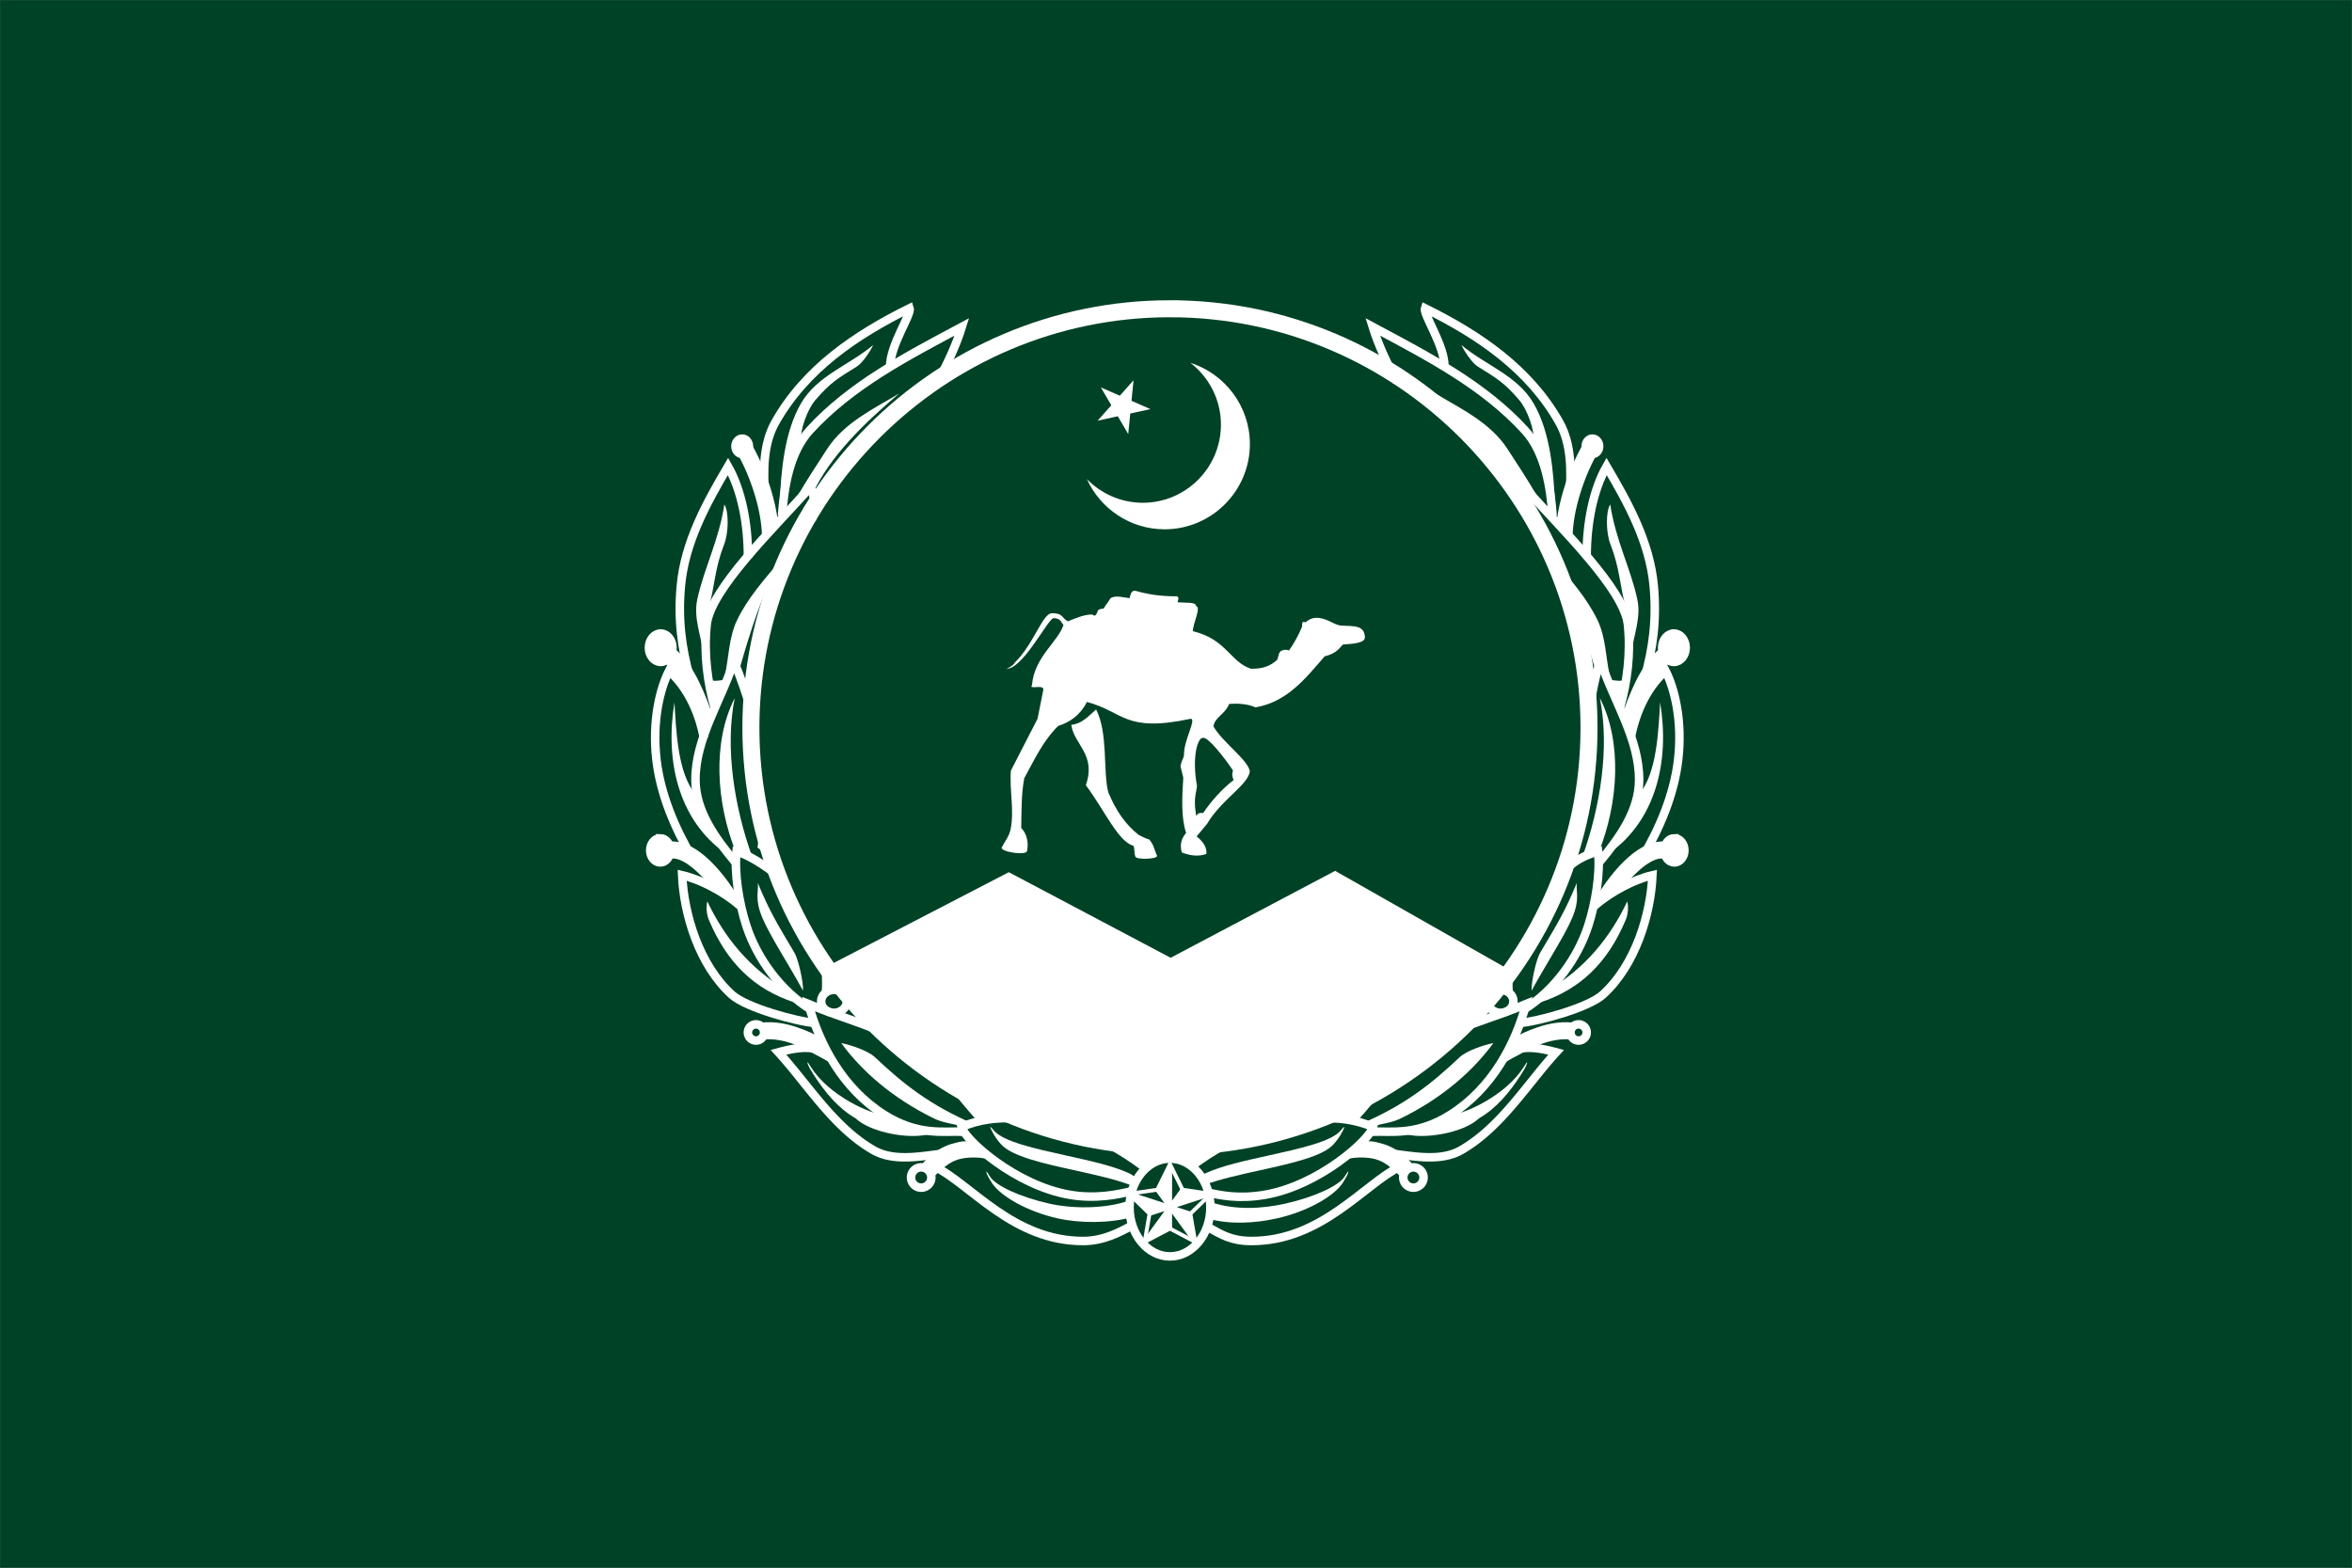<svg xmlns="http://www.w3.org/2000/svg" width="1727.686" height="1151.904" viewBox="0 0 1382.148 921.523"><rect x="0" y="0" width="1382.148" height="921.523" fill="#808080" stroke="none"/><defs><clipPath id="a"><path d="M-11.25 933.75h1405v-945h-1405v945zm0 0"/></clipPath></defs><g clip-path="url(#a)" clip-rule="evenodd" transform="translate(.117 -1.094)"><path d="M0 1.242h1381.89V922.5H0V1.242zm0 0" fill="#004226" fill-rule="evenodd" stroke="#004226" stroke-width=".27" stroke-miterlimit="10"/><path d="M644 418.102c-4.86 4.32-8.484 8.406-14.578 9.027 1.512 11.598 14.867 17.328 8.543 35.469 11.324 15.261 19.168 33.398 27.992 35.601.848 2 .309 4.473 1.156 6.473.54 1.7 12.418 1.543 12.727-.457-1.774-3.938-1.7-6.25-4.63-9.723-1.464-.308-4.085-1.543-6.015-2.543-8.058-6.226-13.691-14.676-18.047-25.222-3.175-12.305.004-34.86-7.148-48.625M638.602 282.691c7.882 17.383 25.406 29.512 45.664 29.512 27.593 0 50.109-22.512 50.109-50.098 0-22.335-14.746-41.332-34.992-47.773 10.922 8.402 17.98 21.59 17.98 36.379 0 25.273-20.625 45.894-45.894 45.894-12.867 0-24.516-5.34-32.867-13.914" fill="#fff" fill-rule="evenodd"/><path d="M656.75 245.758c-4.078.89-7.781 1.703-11.852 2.594l8.051-9.063-6.148-10.476 11.133 4.867 8.066-9.075-1.195 12.075 11.113 4.875c-3.95.86-7.902 1.73-11.848 2.586l-1.183 12.078" fill="#fff" fill-rule="evenodd"/><path d="M687.406 182.563c135.637 0 246.262 110.625 246.262 246.261 0 135.633-110.625 246.258-246.262 246.258-135.633 0-246.258-110.625-246.258-246.258 0-135.637 110.625-246.262 246.258-246.262zm0 0" fill="none" stroke="#fff" stroke-width="10" stroke-miterlimit="10"/><path d="M888.207 571.895l-103.738-58.942-96.664 51.086-95.102-50.297-106.094 55.012c101.184 143.527 302.25 136.254 401.598 3.14M773.063 364.238c6.18-.218 9.832 3.715 14.636 4.567 8.235.32 13.88-.211 14.278 6.746.226 3.867-8.559 4-12.961 4.37-2.762 3.313-4.856 5.462-10.688 6.93-11.16 12.836-21.812 26.727-40.629 30.008-4.629-2.054-10.262-2.414-15.512-2.007-2.39 6.14-8.398 7.632-9.238 13.203 5.57 9.566 20.23 19.566 21.406 26.355-.964 8.05-16.742 16.637-25.113 30.88-2.058 2.468-4.12 4.94-6.176 7.41 3.946 3.14 6.137 6.534 5.762 10.292-3.719 1.344-8.219 1.535-14.41-.824-1.336-4.152-.512-7.992 2.473-11.527-3.004-9.211-2.383-20.832-1.649-32.524-.55-2.199-1.097-4.398-1.648-6.594.687-4.14 2.054-4.652 2.062-6.996.012-8.625 7.196-20.246 4.114-20.996-39.223 8.352-39.2-4.039-61.192-9.86-3.789 7.696-10 11.97-16.879 14.102-9.047 9.04-13.957 19.864-19.922 30.75-1.82 9.743-1.527 19.489-1.78 29.235 3.26 3.172 4.487 8.535 3.433 13.562-.524 2.72-15.325.551-14.934-2.03 1.785-3.571 4.48-6.54 5.356-11.169 2.14-11.367-.852-22.598.101-34.129l15.652-30.46c1.094-5.493 2.192-10.985 3.29-16.47 1.386-4.406-8.868-.242-6.567-3.242 1.328-16.675 15.684-25.86 18.508-35.465-1.57-1.558-1.43-3.84-5.816-3.937-2.961-.063-16.63 27.297-26.317 29.598-3.871 1.277 2.926-1.512 3.356-3.309 11.308-10.91 16.48-29.176 21.957-29.203 6.73-.04 5.691 2.824 9.41 4.793 4.168-1.719 9.625-4.106 14.328-4.031 1.883 1.57 2.48-.07 3.305-2.274.336-.898 2.382-1.156 3.343-1.156 1.785-3.156 2.188-2.86 3.973-6.016 2.781-2.12 7.64-.554 11.344-.144.336-1.563.867-4.606 3.16-4.399 7.824 2.25 15.41 3.348 24.61 3.293 1.433.637.784 1.73.378 3.512 3.977.41 11.184-.324 10.785 2.16 3.32.79-1.656 9.875-1.793 14.82 19.825 4.778 21.977 18.172 34.141 22.086 7.145.114 11.36-1.625 15.414-5.207.828-1.785.715-4.472 2.473-5.351 1.55-.777 2.832-.742 4.476-.195 2.969-4.094 5.801-9.348 7.676-13.973.172-.418-.2-2.02.367-2.543.688-.637 1.621.09 1.762-.04 1.629-1.472 3.477-2.51 5.894-2.6zM706.8 434.77c2.949-.676 12.457 11.437 17.62 19.132-.628 2.075-.48 3.957.438 5.649-7.05 5.414-12.859 12.07-17.976 19.418-2.375-.254-3.149.23-4.055 1.738-.387-2.895-.922-5.594-.723-9.707.122-2.54 1.036-5.977 1.18-8.055-3.113-17.078.461-28.449 3.516-28.175" fill="#fff" fill-rule="evenodd"/><path d="M687.406 682.086c13.086 0 23.762 12.914 23.762 28.742 0 15.832-10.676 28.742-23.762 28.742s-23.758-12.91-23.758-28.742c0-15.828 10.672-28.742 23.758-28.742zm0 0" fill="none" stroke="#fff" stroke-width="5" stroke-miterlimit="10"/><path d="M674.176 714.879l-11.59-11.285c-.656-.633-.273-1.813.633-1.946l16.023-2.316 7.149-14.508c.406-.82 1.636-.82 2.043 0l7.156 14.52 16.008 2.316c.902.133 1.289 1.305.632 1.942l-11.601 11.296 2.75 15.946c.156.898-.844 1.62-1.656 1.195l-14.325-7.543-14.316 7.54c-.809.425-1.809-.298-1.652-1.196l2.746-15.961zm-8.352-11.305l10.364 10.09c-.024-.023-.032 0-.032.043l.036-.039-.004-.004c.004 0 .004 0 .004.004l-.036.04c.008.175.211.792.313.956l.055.008-.004.02c.004-.004.004-.012.004-.02l-.055-.008c.023.04.039.047.05.027l-2.453 14.254 12.801-6.738c-.039.02-.027.04.028.055l-.028-.055.028.055c.191.047.832.043 1.003-.004l.028-.051 12.816 6.742-2.457-14.238c.012.023.031.012.055-.027l-.055.008v.019-.02l.055-.007c.101-.16.3-.782.312-.958l-.039-.039.004-.008s0 .008-.004.008l.04.04c0-.047-.012-.063-.036-.047l10.371-10.094-14.297-2.07c.02 0 .016-.024-.008-.051l-.011.05c.011 0 .015.005.02 0h-.02l.011-.05c-.117-.145-.656-.532-.824-.598l-.047.023-.008-.015c0 .004.004.004.008.015l.047-.023c-.035-.012-.062-.012-.054.008l-6.391-12.976-6.39 12.964c.007-.023-.012-.023-.052-.008l.043.024c.004-.012.008-.012.008-.016l-.008.016-.043-.024c-.171.067-.703.453-.82.594l.004.055h-.015.015l-.004-.055c-.027.031-.031.05-.012.055l-14.316 2.07zm22.074 18.684c.047-.016.067-.031.028-.051" fill="#fff"/><path d="M699.41 714.5l-36.031-11.723M687.414 685.328l-.016 37.883M694.836 700.387l-22.281 30.644M679.996 700.375l22.262 30.66M675.398 714.484l36.04-11.695" fill="none" stroke="#fff" stroke-width="2.5" stroke-miterlimit="10"/><path d="M687.559 685.738v25.063l-7.5-10.719M662.934 702.973l23.832 7.746-12.508 3.82" fill="#fff" fill-rule="evenodd"/><path d="M672.105 730.43l14.727-20.278-.23 13.082M702.367 731.086l-14.73-20.281 12.367 4.265M712.063 703.016l-23.836 7.746 7.87-10.446" fill="#fff" fill-rule="evenodd"/><path d="M699.313 687.09c12.984-9.824 26.796-17.621 42.09-22.153 22.406-6.636 45.034-10.167 65.35-1.476-1.968 7.676-31.788 34.414-63.507 39.875-15.66 2.695-26.457.305-34.148-1.477" fill="none" stroke="#fff" stroke-width="5" stroke-miterlimit="10"/><path d="M704.703 693.172c1.492-1.512 2.95-2.172 4.402-2.824 9.079-4.094 22.582-7.075 35.989-10.035 18.597-4.106 37.008-8.168 42.605-14.684 1.633-1.899 3.258-3.793 1.266.133-1.992 3.922-3.621 5.82-5.25 7.715-6.258 7.28-24.8 11.37-43.524 15.507-11.89 2.621-23.863 5.27-32.668 8.641" fill="#fff"/><path d="M686.02 676.754l26.398-1.293-.367 3.875-13.11 7.57-12.554-5.351" fill="#fff" fill-rule="evenodd"/><path d="M830.477 684.734c2.332 0 4.449.95 5.984 2.485a8.443 8.443 0 0 1 0 11.957l-.012.008a8.443 8.443 0 0 1-11.953 0 8.451 8.451 0 0 1-2.387-7.274c-3.601-3.75-8.273-7.527-11.918-8.77-4.503-1.944-12.578-2.187-18.273-.898l7.297-10.312c7.402-.203 8.012.02 14.18 1.758 5.937 2.023 11.261 5.59 16.082 11.11.328-.04.66-.063 1-.063zm2.449 6.016a3.471 3.471 0 0 0-2.45-1.016c-.96 0-1.824.387-2.445 1.008l-.008.008a3.454 3.454 0 0 0-1.011 2.45c0 .956.39 1.82 1.02 2.449a3.462 3.462 0 0 0 2.444 1.015c.953 0 1.82-.383 2.45-1.004.004-.004.004-.011.008-.011a3.474 3.474 0 0 0-.008-4.899" fill="#fff"/><path d="M710.031 722.535c7.785 4.305 13.387 7.91 25.016 7.973 41.515.215 66.703-33.793 87.992-43.992" fill="none" stroke="#fff" stroke-width="5" stroke-miterlimit="10"/><path d="M711.191 707.633c.446.105.887.25 1.329.39 13.34 4.317 28.882 3.618 42.734.5 17.445-3.921 31.488-10.648 34.648-15.691 1.328-2.121 2.657-4.238 2.243-2.582-.41 1.656-1.739 3.773-3.067 5.89-4.937 7.883-20.773 17.02-38.726 21.055-13.145 2.957-27.817 3.739-40.688.14" fill="#fff"/><path d="M794.945 658.828c12.43-12.719 24.098-31.598 39.043-41.234 19.059-12.285 41.817-17.547 62.727-26.32-6.563 24.101-20.211 49.624-44.3 64.921-20.114 12.774-35.466 9.582-46.063 10.09" fill="none" stroke="#fff" stroke-width="5" stroke-miterlimit="10"/><path d="M887.168 612.477c6.355-3.735 9.664-5.309 16.039-7.508 6.719-2.317 13.469-3.5 20.262-2.903l-.86 10c-5.347-.468-10.738.489-16.16 2.356-5.75 1.984-17.172 8.152-22.949 11.547" fill="#fff"/><path d="M927.54 603.172a4.774 4.774 0 0 1 4.765 4.762 4.774 4.774 0 0 1-4.766 4.761 4.773 4.773 0 0 1-4.762-4.761 4.773 4.773 0 0 1 4.762-4.762zm0 0M891.348 617.82c7.37-1.941 15.625-.218 22.992 1.77-16.727 18.238-32.293 44.008-55.711 57.484-13.469 7.75-31.348 2.754-46.582 1.477" fill="none" stroke="#fff" stroke-width="5" stroke-miterlimit="10"/><path d="M826.781 667.887c-1.289-.043-2.578-.09-3.183-.715l24.054-9.559c7.625-1.011 16.336-4.09 24.582-8.804 9.407-5.375 17.848-12.399 22.828-20.239 1.34-2.11 2.68-4.218 2.13-2.351-.547 1.87-1.883 3.984-3.227 6.093-6.89 10.856-14.945 20.368-24.906 26.063-9.348 8.832-32.16 12.207-42.278 9.512" fill="#fff"/><path d="M881.723 582.91c4.152 0 7.539 3.031 7.539 6.746 0 3.719-3.387 6.746-7.54 6.746-4.152 0-7.542-3.027-7.542-6.746 0-3.715 3.39-6.746 7.543-6.746zm0 0" fill="none" stroke="#fff" stroke-width="5" stroke-miterlimit="10"/><path d="M800.367 647.195l-21.031 10.72 15.473 1.585 7.941-10.71" fill="#fff" fill-rule="evenodd"/><path d="M918.328 513.672c5.969-6.164 12.262-9.879 20.672-12.078 1.426 12.601-1.48 30.336-5.797 43.636-6.164 18.98-19.937 38.086-37.765 49.184" fill="none" stroke="#fff" stroke-width="5" stroke-miterlimit="10"/><path d="M890.117 565.605c-1.539 4.23-1.601 15.317-1.094 19.547l-13.054-4.742" fill="#fff" fill-rule="evenodd"/><path d="M936.879 533.484c9.61-8.265 23.023-15.418 34.062-17.968-.98 22.71-9.843 52.75-29.214 70.25-8.465 7.656-38.016 15.761-49.106 16.656" fill="none" stroke="#fff" stroke-width="5" stroke-miterlimit="10"/><path d="M983.82 493.79c3.25 0 5.903 3.194 5.903 7.108 0 3.914-2.653 7.11-5.903 7.11-3.25 0-5.898-3.195-5.898-7.11 0-3.914 2.648-7.109 5.898-7.109zm0 0" fill="#fff" fill-rule="evenodd" stroke="#fff" stroke-width="5" stroke-miterlimit="10"/><path d="M977.543 505.703c-3.969-.512-8.856 2.145-13.777 6.383-2.707 2.328-5.36 5.102-7.868 8.105l-.058-.109-17.59 10.523-1.145-.652c5.098-9.008 12.387-18.734 20.137-25.406 6.946-5.984 14.446-9.656 21.59-8.727" fill="#fff"/><path d="M926.445 520.121c-.39 5.535 1.871 9.68-2.62 20.387-4.493 10.71-15.434 27.285-23.884 42.816-.39-4.465 2.66-18.281 4.95-22.133 10.402-17.515 14.71-24.468 21.554-41.07M904.89 590.316c23.47-7.695 39.602-23.015 50.387-48.64 1.32-3.125 1.653-7.477.875-10.778-10 20.997-24.465 39.2-46.894 52.426-1.453 2.332-2.91 4.66-4.367 6.992" fill="#fff" fill-rule="evenodd"/><path d="M932.914 420.305c2.98-10.754 3.645-20.844 7.594-30.625 7.535 23.332 22.754 45.48 22.601 70.004-.105 17.824-11.18 33.543-23.336 48.128" fill="none" stroke="#fff" stroke-width="5" stroke-miterlimit="10"/><path d="M926.438 483.121c-.274 5.02-.614 11.563.257 16.234-2.703.622-6.914 10.836-8.332 12.985" fill="#fff" fill-rule="evenodd"/><path d="M958.16 434.969c3.192-17.114 10.793-31.098 20.508-39.52 5.176 10.184 10.121 29.297 7.332 52.567-2.398 20.046-10.727 39.933-21.187 57.453" fill="none" stroke="#fff" stroke-width="5" stroke-miterlimit="10"/><path d="M983.555 373.445c3.82 0 6.93 3.75 6.93 8.356 0 4.601-3.11 8.351-6.93 8.351-3.813 0-6.922-3.75-6.922-8.351 0-4.606 3.11-8.356 6.922-8.356zm0 0" fill="#fff" fill-rule="evenodd" stroke="#fff" stroke-width="5" stroke-miterlimit="10"/><path d="M978.523 386.086c-10.742 9.219-16.304 24.57-21.593 39.246" fill="none" stroke="#fff" stroke-width="10" stroke-miterlimit="10"/><path d="M940.035 411.387c13.2 25.64 11.028 61.644-.777 90.87-3.106.65-6.211 1.298-9.317 1.942 10.141-28.254 16.051-63.527 10.094-92.812M948.578 500.316c5.723-13.41 13.59-17.418 14.649-32.625 10.421-12.238 11.242-37.558 12.226-53.765 5.715 34.633-2.687 67.304-26.875 86.39" fill="#fff" fill-rule="evenodd"/><path d="M951.836 417.05c4.25-14.905 6.43-31.863 4.707-48.683-2.129-20.781-38.648-55.96-60.977-80.93-2.957 5.915 2.282 12.141 4.254 19.043" fill="none" stroke="#fff" stroke-width="5" stroke-miterlimit="10"/><path d="M932.297 329.004c-.129-20.57 3.918-40.094 11.683-53.766 12.7 21.59 25.364 44.485 27.715 70.215 1.828 20.031-.492 36.465-5.172 53.59" fill="none" stroke="#fff" stroke-width="5" stroke-miterlimit="10"/><path d="M935.664 256.39c3.559 0 6.465 3.157 6.465 7.024s-2.906 7.02-6.465 7.02c-3.562 0-6.469-3.153-6.469-7.02 0-3.867 2.907-7.023 6.47-7.023" fill="#fff" fill-rule="evenodd"/><path d="M939.254 266.406c-3.8 6.29-7.922 15.406-10.938 25.352-2.472 8.148-4.175 16.797-4.296 24.789h-.215l-9.04-9.781c.813-6.008 2.22-12.082 3.981-17.899 3.262-10.75 7.774-20.695 11.953-27.617" fill="#fff"/><path d="M955.59 400.477c-3.23 1.375-7.133.539-10.977-.07 2.293 4.577 5.02 10.609 7.309 15.187 1.223-5.04 2.45-10.078 3.668-15.117M945.824 398.117c-2.383-10.844-2.222-22.21-7.152-32.527-6.297-13.168-16.336-24.207-25.371-35.13 10.77 20.013 17.633 41.774 24.066 64.403 2.168 1.41 6.29 1.84 8.457 3.254M946.152 297.61c-2.71 3.898-2.527 16.554 0 23.09 5.793 14.964 5.313 23.527 9.434 39.03.976 8.458 1.953 16.915 2.926 25.38 1.41-10.739 5.82-20.965 3.578-31.555-3.793-17.95-12.84-35.082-15.938-55.946M806.914 663c5.43-1.492 10.906-2.004 15.969-4.469 24.797-12.105 42.828-28.226 54.586-44.375-5.422 1.063-15.774 4.5-19.793 8.301-16.832 15.91-32.461 28.254-58.102 39.266 2.45.425 4.895.851 7.34 1.277" fill="#fff" fill-rule="evenodd"/><path d="M820.766 225.352c-5.352-9.528-11.016-21.829-14.2-32.13 33.059 17.645 65.079 34.262 89.395 60.762 12.047 13.125 15.133 33.91 16.297 50.282" fill="none" stroke="#fff" stroke-width="5" stroke-miterlimit="10"/><path d="M848.703 216.504c.125-12.445-12.633-30.61-11.406-34.219 31.762 15.723 61.215 35.66 78.918 67.043 7.27 12.895 7.062 28.637 6.05 43.996" fill="none" stroke="#fff" stroke-width="5" stroke-miterlimit="10"/><path d="M902.48 291.465c-5.585-9.469-10.765-17.328-16.761-26.54-10.133-15.566-27.54-23.667-42.367-32.59 20.652 17.49 40.992 37.22 50.98 59.13 2.715 1.082 5.434-1.09 8.148 0M901.086 260.969c.926-6.598-3.781-19.305-8.387-24.68-8.824-10.293-12.933-12.613-24.441-19.785-3.531-2.203-8.32-9.7-9.543-12.574 14.586 12.11 32.805 17.86 42.37 34.226 9.884 16.922 11.868 40.578 12.567 59.828-3.957-13.273-8.613-23.746-12.566-37.015" fill="#fff" fill-rule="evenodd"/><path d="M672.379 687.09c-12.984-9.824-26.797-17.621-42.09-22.153-22.406-6.636-45.035-10.167-65.351-1.476 1.972 7.676 31.789 34.414 63.503 39.875 15.66 2.695 28.57-.27 36.262-2.05" fill="none" stroke="#fff" stroke-width="5" stroke-miterlimit="10"/><path d="M666.988 693.172c-1.488-1.512-2.949-2.172-4.406-2.824-9.074-4.094-22.578-7.075-35.984-10.035-18.598-4.106-37.008-8.168-42.61-14.684-1.625-1.899-3.254-3.793-1.261.133 1.992 3.922 3.62 5.82 5.246 7.715 6.261 7.28 24.8 11.37 43.527 15.507 11.895 2.621 23.86 5.27 32.664 8.641" fill="#fff"/><path d="M685.668 676.754l-26.395-1.293.372 3.875 13.105 7.57 12.555-5.351" fill="#fff" fill-rule="evenodd"/><path d="M541.21 684.734c-2.327 0-4.448.95-5.98 2.485a8.422 8.422 0 0 0-2.48 5.98c0 2.328.945 4.442 2.48 5.977l.008.008a8.457 8.457 0 0 0 5.973 2.48 8.457 8.457 0 0 0 5.985-2.48 8.451 8.451 0 0 0 2.484-5.985c0-.433-.035-.87-.102-1.289 3.606-3.75 8.274-7.527 11.926-8.77 4.496-1.944 12.574-2.187 18.266-.898l-7.293-10.312c-7.403-.203-8.016.02-14.176 1.758-5.941 2.023-11.27 5.59-16.09 11.11a8.373 8.373 0 0 0-1-.063zm-2.444 6.016a3.47 3.47 0 0 1 4.898-.008l.008.008a3.467 3.467 0 0 1-.008 4.899 3.48 3.48 0 0 1-2.453 1.015 3.468 3.468 0 0 1-2.457-1.015 3.478 3.478 0 0 1 .012-4.898" fill="#fff"/><path d="M665.5 721.191c-7.797 4.309-17.227 9.254-28.86 9.317-41.515.215-66.699-33.793-87.988-43.992" fill="none" stroke="#fff" stroke-width="5" stroke-miterlimit="10"/><path d="M663.18 706.867c-.442.106-.883.246-1.325.39-13.34 4.313-31.566 4.384-45.417 1.266-17.45-3.921-31.493-10.648-34.649-15.691-1.328-2.121-2.656-4.238-2.242-2.582.41 1.656 1.738 3.773 3.066 5.89 4.934 7.883 20.77 17.02 38.723 21.055 13.148 2.957 30.5 2.97 43.375-.629" fill="#fff"/><path d="M576.742 658.828c-12.426-12.719-24.09-31.598-39.039-41.234-19.055-12.285-41.82-17.547-62.726-26.32 6.562 24.101 20.214 49.624 44.3 64.921 20.114 12.774 35.47 9.582 46.059 10.09" fill="none" stroke="#fff" stroke-width="5" stroke-miterlimit="10"/><path d="M484.523 612.477c-6.359-3.735-9.664-5.309-16.043-7.508-6.718-2.317-13.464-3.5-20.257-2.903l.859 10c5.352-.468 10.738.489 16.156 2.356 5.758 1.984 17.176 8.152 22.95 11.547" fill="#fff"/><path d="M444.148 603.172a4.774 4.774 0 0 0-4.765 4.762 4.774 4.774 0 0 0 4.765 4.761 4.77 4.77 0 0 0 4.762-4.761 4.77 4.77 0 0 0-4.762-4.762zm0 0M480.344 617.82c-7.371-1.941-15.625-.218-22.996 1.77 16.73 18.238 32.297 44.008 55.718 57.484 13.461 7.75 31.348 2.754 46.579 1.477" fill="none" stroke="#fff" stroke-width="5" stroke-miterlimit="10"/><path d="M544.906 667.887c1.29-.043 2.578-.09 3.184-.715l-24.047-9.559c-7.633-1.011-16.344-4.09-24.59-8.804-9.406-5.375-17.848-12.399-22.828-20.239-1.336-2.11-2.68-4.218-2.129-2.351.547 1.87 1.89 3.984 3.23 6.093 6.887 10.856 14.946 20.368 24.907 26.063 9.344 8.832 32.156 12.207 42.273 9.512" fill="#fff"/><path d="M489.965 582.91c-4.149 0-7.54 3.031-7.54 6.746 0 3.719 3.391 6.746 7.54 6.746 4.156 0 7.543-3.027 7.543-6.746 0-3.715-3.387-6.746-7.543-6.746zm0 0" fill="none" stroke="#fff" stroke-width="5" stroke-miterlimit="10"/><path d="M571.324 647.195l21.028 10.72-15.473 1.585-7.938-10.71" fill="#fff" fill-rule="evenodd"/><path d="M461.113 519.633c-5.965-6.16-20.015-15.84-28.418-18.04-1.425 12.602 1.477 30.337 5.79 43.637 6.163 18.98 19.937 38.086 37.765 49.184" fill="none" stroke="#fff" stroke-width="5" stroke-miterlimit="10"/><path d="M481.57 565.605c1.54 4.23 1.61 15.317 1.094 19.547l13.059-4.742" fill="#fff" fill-rule="evenodd"/><path d="M434.809 533.484c-9.61-8.265-23.02-15.418-34.063-17.968.98 22.71 9.844 52.75 29.215 70.25 8.469 7.656 38.023 15.761 49.105 16.656" fill="none" stroke="#fff" stroke-width="5" stroke-miterlimit="10"/><path d="M387.871 493.79c-3.254 0-5.902 3.194-5.902 7.108 0 3.914 2.648 7.11 5.902 7.11s5.902-3.195 5.902-7.11c0-3.914-2.648-7.109-5.902-7.109zm0 0" fill="#fff" fill-rule="evenodd" stroke="#fff" stroke-width="5" stroke-miterlimit="10"/><path d="M394.148 505.703c3.97-.512 8.856 2.145 13.778 6.383 2.703 2.328 5.36 5.102 7.863 8.105l.066-.109 17.582 10.523 1.149-.652c-5.098-9.008-12.39-18.734-20.137-25.406-6.949-5.985-14.449-9.656-21.59-8.727" fill="#fff"/><path d="M445.242 520.121c.39 5.535-1.867 9.68 2.625 20.387 4.492 10.71 15.438 27.285 23.887 42.816.387-4.465-2.668-18.281-4.957-22.133-10.399-17.515-14.707-24.468-21.555-41.07M466.797 590.316c-23.469-7.695-39.602-23.015-50.387-48.64-1.312-3.125-1.648-7.477-.87-10.778 10 20.997 24.464 39.2 46.89 52.426 1.457 2.332 2.914 4.66 4.367 6.992" fill="#fff" fill-rule="evenodd"/><path d="M441.758 420.305c-2.977-10.754-6.621-20.844-10.57-30.625-7.54 23.332-22.758 45.48-22.61 70.004.11 17.824 11.184 33.543 23.336 48.128" fill="none" stroke="#fff" stroke-width="5" stroke-miterlimit="10"/><path d="M445.254 483.121c.273 5.02.61 11.563-.254 16.234 2.695.622 6.914 10.836 8.324 12.985" fill="#fff" fill-rule="evenodd"/><path d="M413.531 434.969c-3.187-17.114-10.797-31.098-20.508-39.52-5.175 10.184-10.117 29.297-7.336 52.567 2.399 20.046 10.735 39.933 21.192 57.453" fill="none" stroke="#fff" stroke-width="5" stroke-miterlimit="10"/><path d="M388.133 373.445c-3.817 0-6.926 3.75-6.926 8.356 0 4.601 3.11 8.351 6.926 8.351 3.816 0 6.926-3.75 6.926-8.351 0-4.606-3.11-8.356-6.926-8.356zm0 0" fill="#fff" fill-rule="evenodd" stroke="#fff" stroke-width="5" stroke-miterlimit="10"/><path d="M393.164 386.086c10.742 9.219 16.309 24.57 21.598 39.246" fill="none" stroke="#fff" stroke-width="10" stroke-miterlimit="10"/><path d="M431.656 411.387c-13.195 25.64-11.031 61.644.774 90.87 3.11.65 6.21 1.298 9.324 1.942-10.149-28.254-16.05-63.527-10.098-92.812M423.11 500.316c-5.72-13.41-13.587-17.418-14.65-32.625-10.417-12.238-11.237-37.558-12.226-53.765-5.707 34.633 2.696 67.304 26.875 86.39" fill="#fff" fill-rule="evenodd"/><path d="M419.852 417.05c-4.247-14.905-6.43-31.863-4.704-48.683 2.133-20.781 38.645-55.96 60.98-80.93 2.954 5.915 2.708 12.32.74 19.211" fill="none" stroke="#fff" stroke-width="5" stroke-miterlimit="10"/><path d="M439.398 329.004c.125-20.57-3.925-40.094-11.687-53.766-12.703 21.59-25.367 44.485-27.715 70.215-1.832 20.031.492 36.465 5.176 53.59" fill="none" stroke="#fff" stroke-width="5" stroke-miterlimit="10"/><path d="M436.023 256.39c-3.558 0-6.46 3.157-6.46 7.024s2.902 7.02 6.46 7.02c3.567 0 6.473-3.153 6.473-7.02 0-3.867-2.906-7.023-6.473-7.023" fill="#fff" fill-rule="evenodd"/><path d="M432.438 266.406c3.796 6.29 7.917 15.406 10.937 25.352 2.469 8.148 4.172 16.797 4.3 24.789h.212l9.035-9.781c-.809-6.008-2.215-12.082-3.977-17.899-3.258-10.75-7.77-20.695-11.953-27.617" fill="#fff"/><path d="M416.098 400.477c3.234 1.375 7.136.539 10.976-.07-2.289 4.577-5.02 10.609-7.308 15.187-1.22-5.04-2.442-10.078-3.668-15.117M425.863 398.117c2.383-10.844 2.223-22.21 7.153-32.527 6.3-13.168 16.34-24.207 25.375-35.13-10.774 20.013-17.633 41.774-24.07 64.403-2.169 1.41-6.29 1.84-8.458 3.254M425.54 297.61c2.706 3.898 2.526 16.554 0 23.09-5.79 14.964-5.313 23.527-9.438 39.03-.977 8.458-1.946 16.915-2.922 25.38-1.414-10.739-5.82-20.965-3.578-31.555 3.796-17.95 12.84-35.082 15.937-55.946M564.773 663c-5.43-1.492-10.906-2.004-15.96-4.469-24.797-12.105-42.833-28.226-54.594-44.375 5.43 1.063 15.777 4.5 19.797 8.301 16.836 15.91 32.464 28.254 58.101 39.266L564.773 663" fill="#fff" fill-rule="evenodd"/><path d="M550.922 225.352c5.351-9.528 11.015-21.829 14.2-32.13-33.056 17.645-65.079 34.262-89.395 60.762-12.04 13.125-15.133 33.91-16.293 50.282" fill="none" stroke="#fff" stroke-width="5" stroke-miterlimit="10"/><path d="M522.988 216.504c-.129-12.445 12.633-30.61 11.407-34.219-31.758 15.723-61.215 35.66-78.918 67.043-7.274 12.895-7.063 28.637-6.055 43.996" fill="none" stroke="#fff" stroke-width="5" stroke-miterlimit="10"/><path d="M469.21 291.465c5.59-9.469 10.767-17.328 16.763-26.54 10.136-15.566 27.539-23.667 42.367-32.59-20.653 17.49-40.996 37.22-50.98 59.13-2.715 1.082-5.43-1.09-8.15 0M470.605 260.969c-.925-6.598 3.778-19.305 8.383-24.68 8.825-10.293 12.934-12.613 24.446-19.785 3.527-2.203 8.32-9.7 9.543-12.574-14.586 12.11-32.805 17.86-42.372 34.226-9.882 16.922-11.87 40.578-12.566 59.828 3.953-13.273 8.61-23.746 12.566-37.015" fill="#fff" fill-rule="evenodd"/></g></svg>